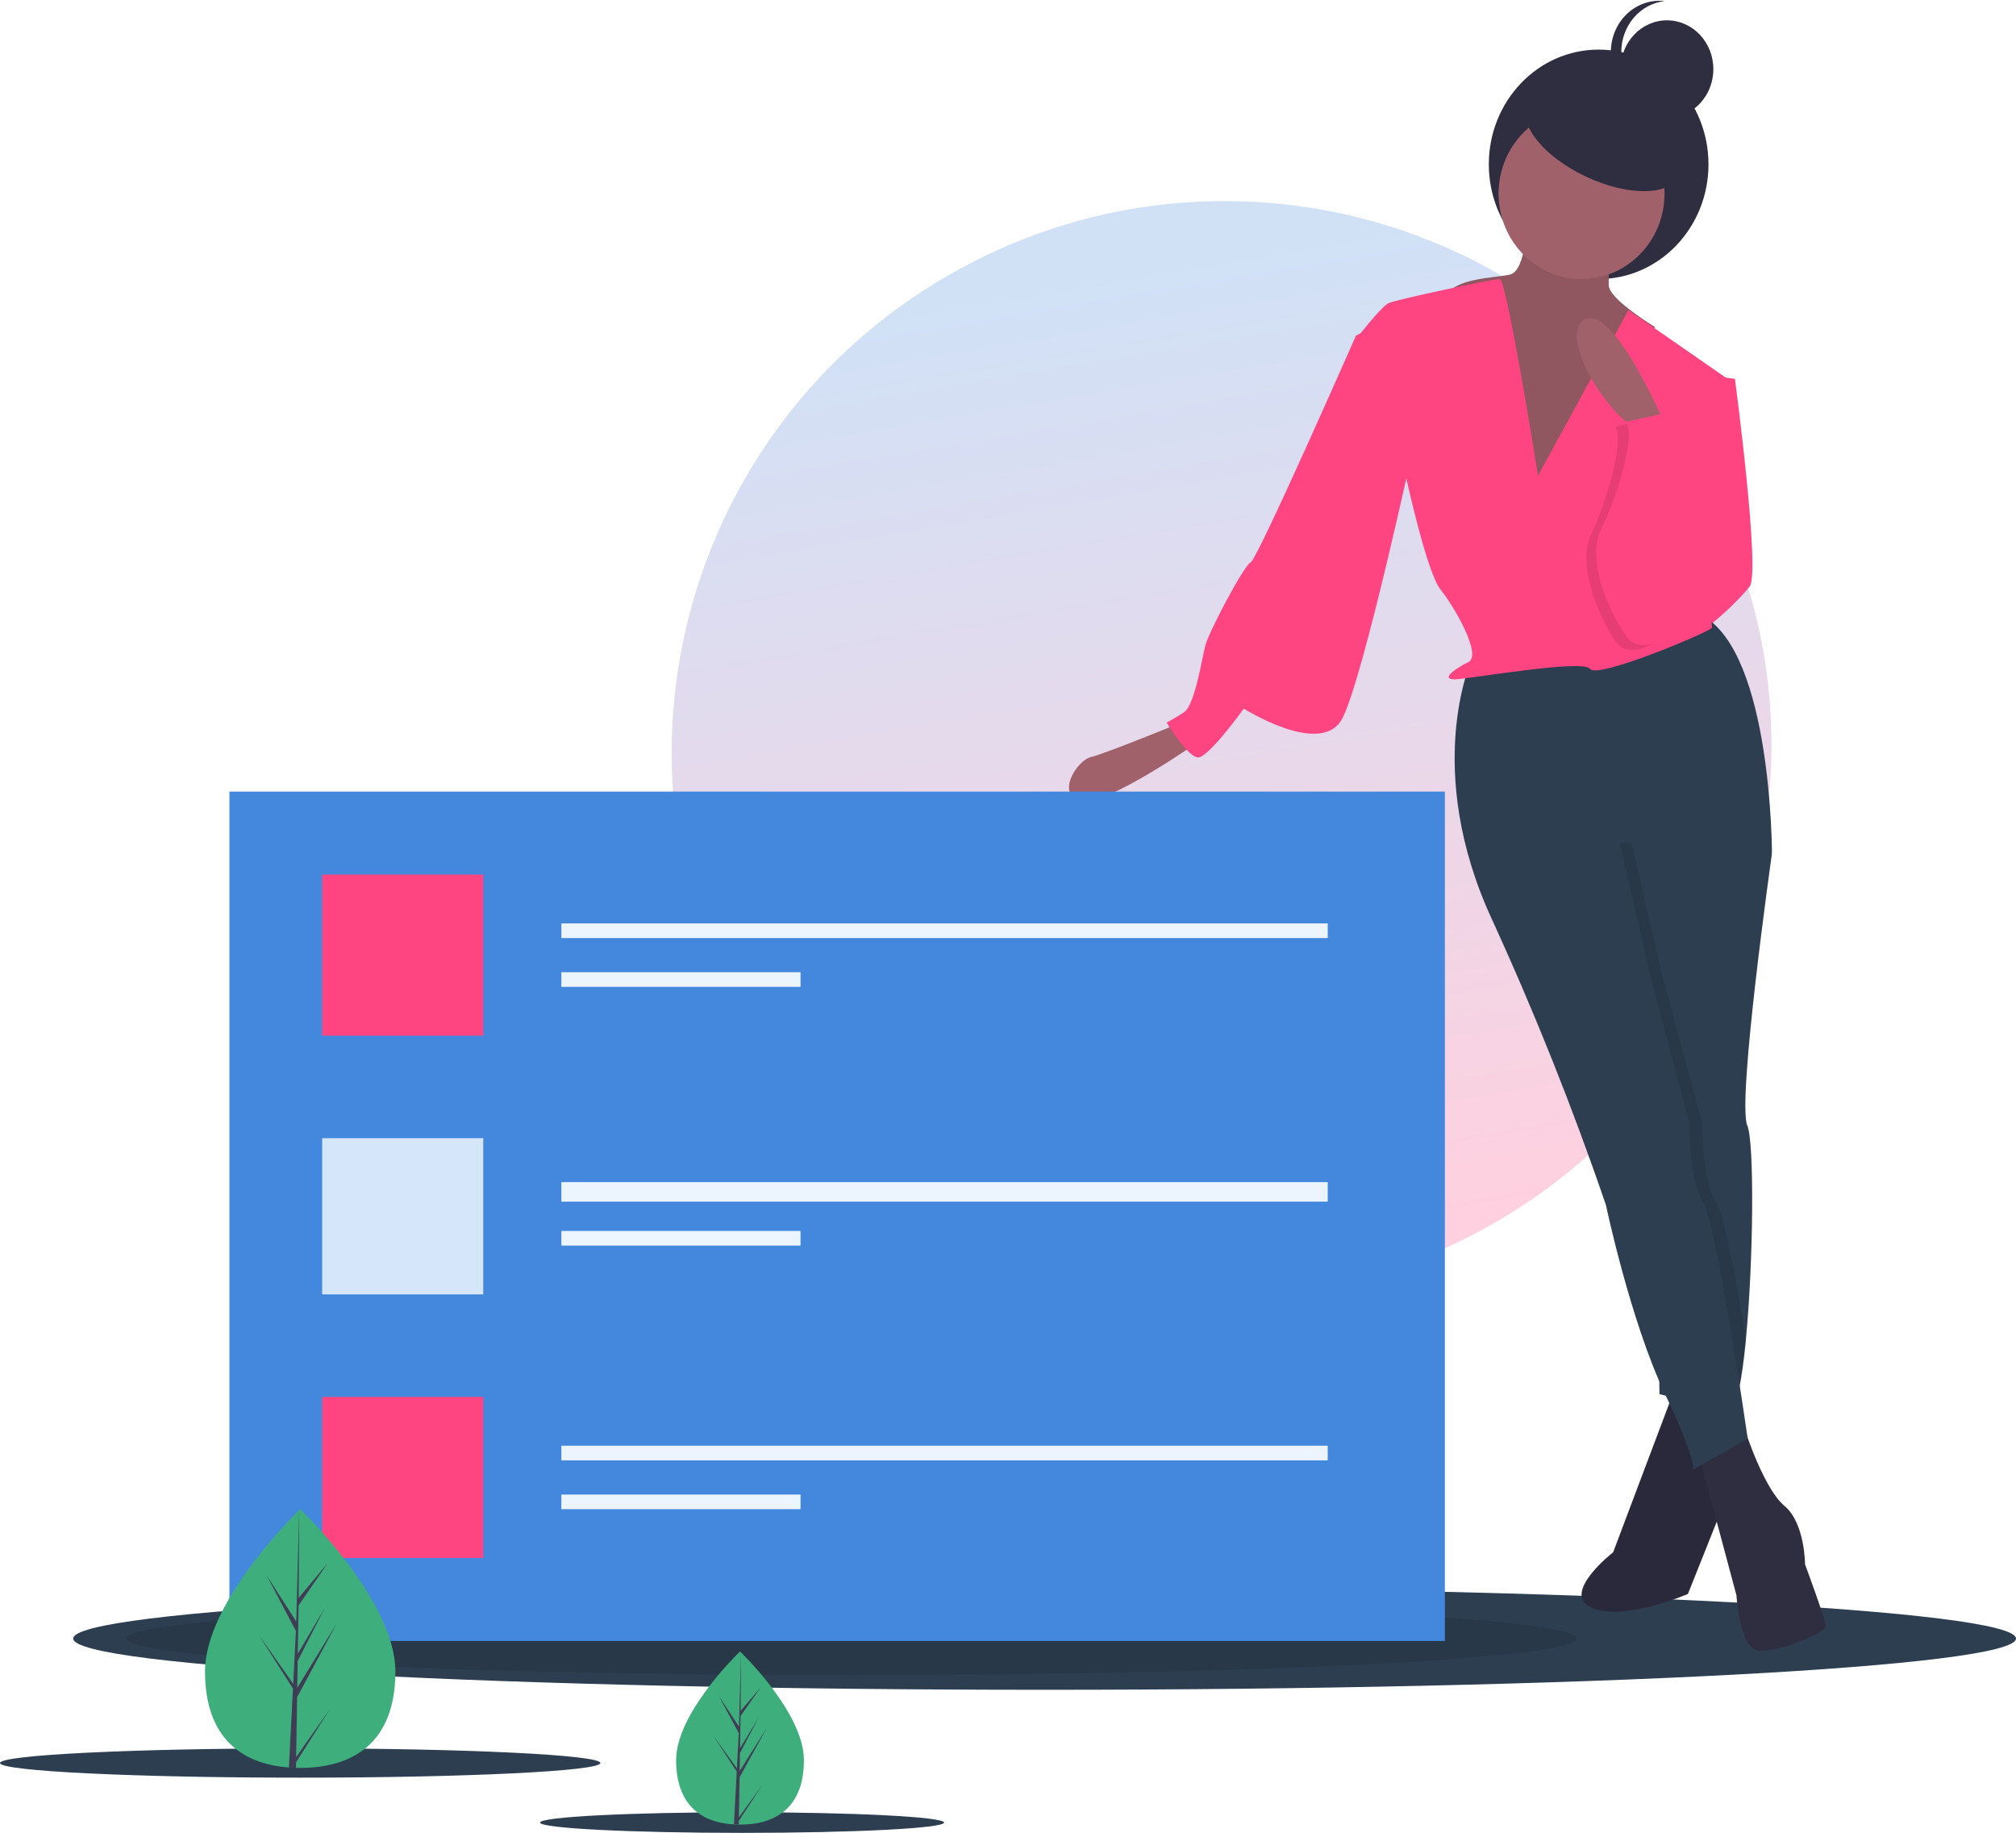 <svg xmlns="http://www.w3.org/2000/svg" width="584" height="531" fill="none" viewBox="0 0 584 531"><path fill="url(#paint0_linear)" fill-opacity=".25" d="M274.657 79.78C198.341 123.841 171.936 220.982 215.68 296.749C259.425 372.516 356.753 398.219 433.069 354.158C509.386 310.097 535.791 212.956 492.046 137.189C448.302 61.422 350.974 35.719 274.657 79.78Z"/><path fill="#2C3E50" d="M302.605 489.49C458.015 489.49 584 482.842 584 474.642C584 466.442 458.015 459.795 302.605 459.795C147.195 459.795 21.211 466.442 21.211 474.642C21.211 482.842 147.195 489.49 302.605 489.49Z"/><path fill="#000" d="M246.751 485.247C362.722 485.247 456.736 480.499 456.736 474.642C456.736 468.785 362.722 464.037 246.751 464.037C130.779 464.037 36.765 468.785 36.765 474.642C36.765 480.499 130.779 485.247 246.751 485.247Z" opacity=".1"/><path fill="#2C3E50" d="M86.964 514.942C134.992 514.942 173.927 513.043 173.927 510.7C173.927 508.357 134.992 506.458 86.964 506.458C38.935 506.458 0 508.357 0 510.7C0 513.043 38.935 514.942 86.964 514.942Z"/><path fill="#2C3E50" d="M214.969 530.936C247.289 530.936 273.489 529.6 273.489 527.951C273.489 526.302 247.289 524.965 214.969 524.965C182.65 524.965 156.45 526.302 156.45 527.951C156.45 529.6 182.65 530.936 214.969 530.936Z"/><path fill="#2F2E41" d="M463.099 80.831C480.671 80.831 494.915 65.953 494.915 47.601C494.915 29.249 480.671 14.371 463.099 14.371C445.528 14.371 431.283 29.249 431.283 47.601C431.283 65.953 445.528 80.831 463.099 80.831Z"/><path fill="#2F2E41" d="M485.867 400.405L467.304 449.657C467.304 449.657 451.834 461.719 461.116 465.739C470.398 469.76 488.961 461.719 488.961 461.719L503.4 425.533L501.337 400.405H485.867Z"/><path fill="#000" d="M485.867 400.405L467.304 449.657C467.304 449.657 451.834 461.719 461.116 465.739C470.398 469.76 488.961 461.719 488.961 461.719L503.4 425.533L501.337 400.405H485.867Z" opacity=".1"/><path fill="#FF4581" d="M486.598 107.698L502.583 109.738C502.583 109.738 510.042 165.836 506.845 169.916C503.648 173.995 487.663 190.315 481.269 186.235C474.875 182.155 486.598 107.698 486.598 107.698Z"/><path fill="#A0616A" d="M341.7 209.509C341.7 209.509 320.161 218.308 316.058 219.286C311.955 220.264 305.801 230.041 312.981 231.996C320.161 233.952 347.855 214.398 347.855 214.398L341.7 209.509Z"/><path fill="#2F2E41" d="M492.087 421.271L503.017 462.124C503.017 462.124 504.011 477.07 508.979 478.066C513.947 479.063 528.852 473.084 528.852 471.091C528.852 469.098 522.89 453.156 522.89 453.156C522.89 453.156 522.89 441.199 516.928 436.217C510.966 431.235 505.595 414.545 505.595 414.545L492.087 421.271Z"/><path fill="#2C3E50" d="M506.171 326.067C508.228 330.824 507.973 365.337 505.723 388.305C504.634 399.466 503.076 407.899 501.081 408.889L486.491 405.273L480.718 403.839L480.566 391.274L479.7 322.026L462.392 250.314V232.134L506.171 236.174L513.115 246.991L513.298 247.284C513.298 247.284 503.117 318.996 506.171 326.067Z"/><path fill="#000" d="M497.133 348.287C499.32 351.53 502.968 370.942 505.88 388.305C504.786 399.466 503.223 407.899 501.22 408.889L486.578 405.273C486.353 404.809 486.128 404.324 485.893 403.839C484.024 399.96 482.266 395.678 480.631 391.274L479.763 322.026L462.392 250.314V232.134L506.329 236.174L513.298 246.991L472.61 244.254L481.806 283.645L493.046 325.057C493.046 325.057 493.046 342.227 497.133 348.287Z" opacity=".1"/><path fill="#2C3E50" d="M426.157 191.53C426.157 191.53 412.134 222.841 432.166 266.273C444.562 293.3 455.594 320.943 465.22 349.095C465.22 349.095 472.231 382.426 482.248 403.637C492.264 424.848 490.261 425.858 490.261 425.858L506.286 416.767C506.286 416.767 497.272 354.145 493.265 348.085C489.259 342.025 489.259 324.855 489.259 324.855L478.241 283.443L469.226 244.052L513.298 247.082C513.298 247.082 513.298 189.51 493.265 178.4L426.157 191.53Z"/><path fill="#A0616A" d="M442.411 62.449C442.411 62.449 442.411 78.575 437.279 79.582C432.147 80.59 421.883 80.59 418.804 85.63C415.725 90.669 442.411 157.189 442.411 157.189L470.123 140.055L479.361 94.701C479.361 94.701 466.018 86.638 466.018 82.606V64.464L442.411 62.449Z"/><path fill="#000" d="M442.411 62.449C442.411 62.449 442.411 78.575 437.279 79.582C432.147 80.59 421.883 80.59 418.804 85.63C415.725 90.669 442.411 157.189 442.411 157.189L470.123 140.055L479.361 94.701C479.361 94.701 466.018 86.638 466.018 82.606V64.464L442.411 62.449Z" opacity=".1"/><path fill="#A0616A" d="M458.15 80.831C471.426 80.831 482.189 69.752 482.189 56.085C482.189 42.419 471.426 31.34 458.15 31.34C444.874 31.34 434.111 42.419 434.111 56.085C434.111 69.752 444.874 80.831 458.15 80.831Z"/><path fill="#FF4581" d="M445.528 137.807C445.528 137.807 436.455 80.831 434.439 80.831C432.422 80.831 404.194 86.829 402.177 87.828C400.161 88.828 393.104 97.824 393.104 97.824L407.218 137.807C407.218 137.807 413.267 165.796 417.3 170.793C421.333 175.791 429.398 189.786 425.365 191.785C421.333 193.784 417.3 196.783 421.333 196.783C425.365 196.783 458.634 190.785 460.651 193.784C462.667 196.783 495.936 182.788 495.936 181.789C495.936 180.789 491.904 133.809 491.904 133.809L501.985 110.818L471.741 89.827L445.528 137.807Z"/><path fill="#FF4581" d="M402.962 92.143L392.805 97.194C392.805 97.194 364.365 161.835 362.334 162.846C360.302 163.856 350.145 183.046 349.129 187.086C348.114 191.126 346.082 204.257 343.035 206.277C341.4 207.381 339.705 208.392 337.956 209.307C337.956 209.307 344.051 219.407 347.098 219.407C350.145 219.407 360.302 205.267 360.302 205.267C360.302 205.267 382.648 219.407 388.742 208.297C394.837 197.187 410.073 126.484 410.073 126.484L402.962 92.143Z"/><path fill="#A0616A" d="M482.189 122.654C482.189 122.654 467.573 88.448 459.22 92.472C450.868 96.497 465.485 120.642 474.881 124.666L482.189 122.654Z"/><path fill="#000" d="M467.875 123.598L481.696 120.424L484.622 135.608C484.622 135.608 497.428 158.625 494.472 168.633C491.517 178.641 473.786 194.653 467.875 185.646C461.965 176.639 457.04 162.628 460.98 154.622C464.92 146.616 470.831 127.602 467.875 123.598Z" opacity=".1"/><path fill="#FF4581" d="M471.036 122.184L485.41 119.01L488.452 134.194C488.452 134.194 501.77 157.211 498.697 167.219C495.624 177.227 477.183 193.239 471.036 184.232C464.889 175.225 459.767 161.214 463.865 153.208C467.963 145.202 474.11 126.187 471.036 122.184Z"/><path fill="#2F2E41" d="M486.347 50.954C489.067 45.148 481.45 35.841 469.334 30.165C457.218 24.489 445.191 24.594 442.471 30.4C439.752 36.205 447.369 45.513 459.485 51.189C471.601 56.865 483.628 56.76 486.347 50.954Z"/><path fill="#2F2E41" d="M482.896 34.168C490.315 34.168 496.329 27.837 496.329 20.027C496.329 12.218 490.315 5.887 482.896 5.887C475.477 5.887 469.462 12.218 469.462 20.027C469.462 27.837 475.477 34.168 482.896 34.168Z"/><path fill="#2F2E41" d="M469.661 15.078C469.661 11.416 470.941 7.883 473.253 5.159C475.566 2.435 478.748 0.711 482.189 0.318C480.229 0.092 478.247 0.305 476.37 0.943C474.494 1.582 472.765 2.631 471.298 4.024C469.83 5.417 468.657 7.121 467.853 9.025C467.05 10.93 466.634 12.992 466.634 15.078C466.634 17.164 467.05 19.226 467.853 21.131C468.657 23.035 469.83 24.739 471.298 26.132C472.765 27.524 474.494 28.574 476.37 29.213C478.247 29.851 480.229 30.064 482.189 29.838C478.748 29.445 475.566 27.721 473.253 24.997C470.941 22.273 469.661 18.74 469.661 15.078Z"/><path fill="#4388DD" d="M418.557 229.306H66.46V475.349H418.557V229.306Z"/><path fill="#FF4581" d="M139.99 253.344H93.327V300.008H139.99V253.344Z"/><path fill="#D5E6FB" d="M139.99 329.703H93.327V374.952H139.99V329.703Z"/><path fill="#FF4581" d="M139.99 404.647H93.327V451.31H139.99V404.647Z"/><path fill="#ECF4FE" d="M384.62 267.485H162.615V271.727H384.62V267.485Z"/><path fill="#ECF4FE" d="M231.903 281.625H162.615V285.867H231.903V281.625Z"/><path fill="#ECF4FE" d="M384.62 342.429H162.615V348.085H384.62V342.429Z"/><path fill="#ECF4FE" d="M231.903 356.57H162.615V360.812H231.903V356.57Z"/><path fill="#ECF4FE" d="M384.62 418.787H162.615V423.03H384.62V418.787Z"/><path fill="#ECF4FE" d="M231.903 432.928H162.615V437.17H231.903V432.928Z"/><path fill="#3EAF7C" d="M114.537 484.192C114.537 504.888 102.193 512.114 86.963 512.114C86.611 512.114 86.258 512.109 85.908 512.102C85.202 512.086 84.502 512.054 83.811 512.006C70.066 511.037 59.39 503.439 59.39 484.192C59.39 464.278 84.926 439.145 86.849 437.281L86.852 437.279C86.925 437.205 86.963 437.17 86.963 437.17C86.963 437.17 114.537 463.499 114.537 484.192Z"/><path fill="#3EAF7C" d="M232.883 509.86C232.883 523.712 224.596 528.548 214.372 528.548C214.135 528.548 213.898 528.544 213.663 528.539C213.19 528.529 212.719 528.507 212.256 528.475C203.029 527.827 195.861 522.742 195.861 509.86C195.861 496.531 213.004 479.71 214.295 478.463L214.297 478.461C214.347 478.412 214.372 478.388 214.372 478.388C214.372 478.388 232.883 496.01 232.883 509.86Z"/><path fill="#3F3D56" d="M85.791 508.96L95.662 494.916L85.766 510.503L85.741 512.114C85.051 512.099 84.365 512.066 83.69 512.018L84.753 491.311L84.745 491.149L84.763 491.121L84.865 489.163L74.944 473.538L84.894 487.696L84.919 488.111L85.721 472.465L77.229 456.319L85.826 469.721L86.663 437.281L86.665 437.17V437.279L86.526 462.858L94.981 452.717L86.491 465.061L86.268 479.07L94.164 465.625L86.236 481.132L86.111 488.92L97.569 470.207L86.067 491.637L85.791 508.96Z"/><path fill="#3F3D56" d="M214.053 526.437L220.826 517.037L214.036 527.469L214.018 528.548C213.545 528.538 213.074 528.516 212.611 528.484L213.34 514.624L213.335 514.516L213.347 514.497L213.417 513.187L206.609 502.729L213.437 512.205L213.454 512.483L214.005 502.011L208.177 491.205L214.076 500.174L214.651 478.463L214.653 478.388V478.461L214.557 495.581L220.359 488.794L214.533 497.056L214.38 506.432L219.798 497.433L214.358 507.812L214.272 513.024L222.135 500.499L214.242 514.843L214.053 526.437Z"/><defs><linearGradient id="paint0_linear" x1="351.309" x2="303.513" y1="363.3" y2="80.796" gradientUnits="userSpaceOnUse"><stop stop-color="#FF4581"/><stop offset="1" stop-color="#4388DD"/></linearGradient></defs></svg>